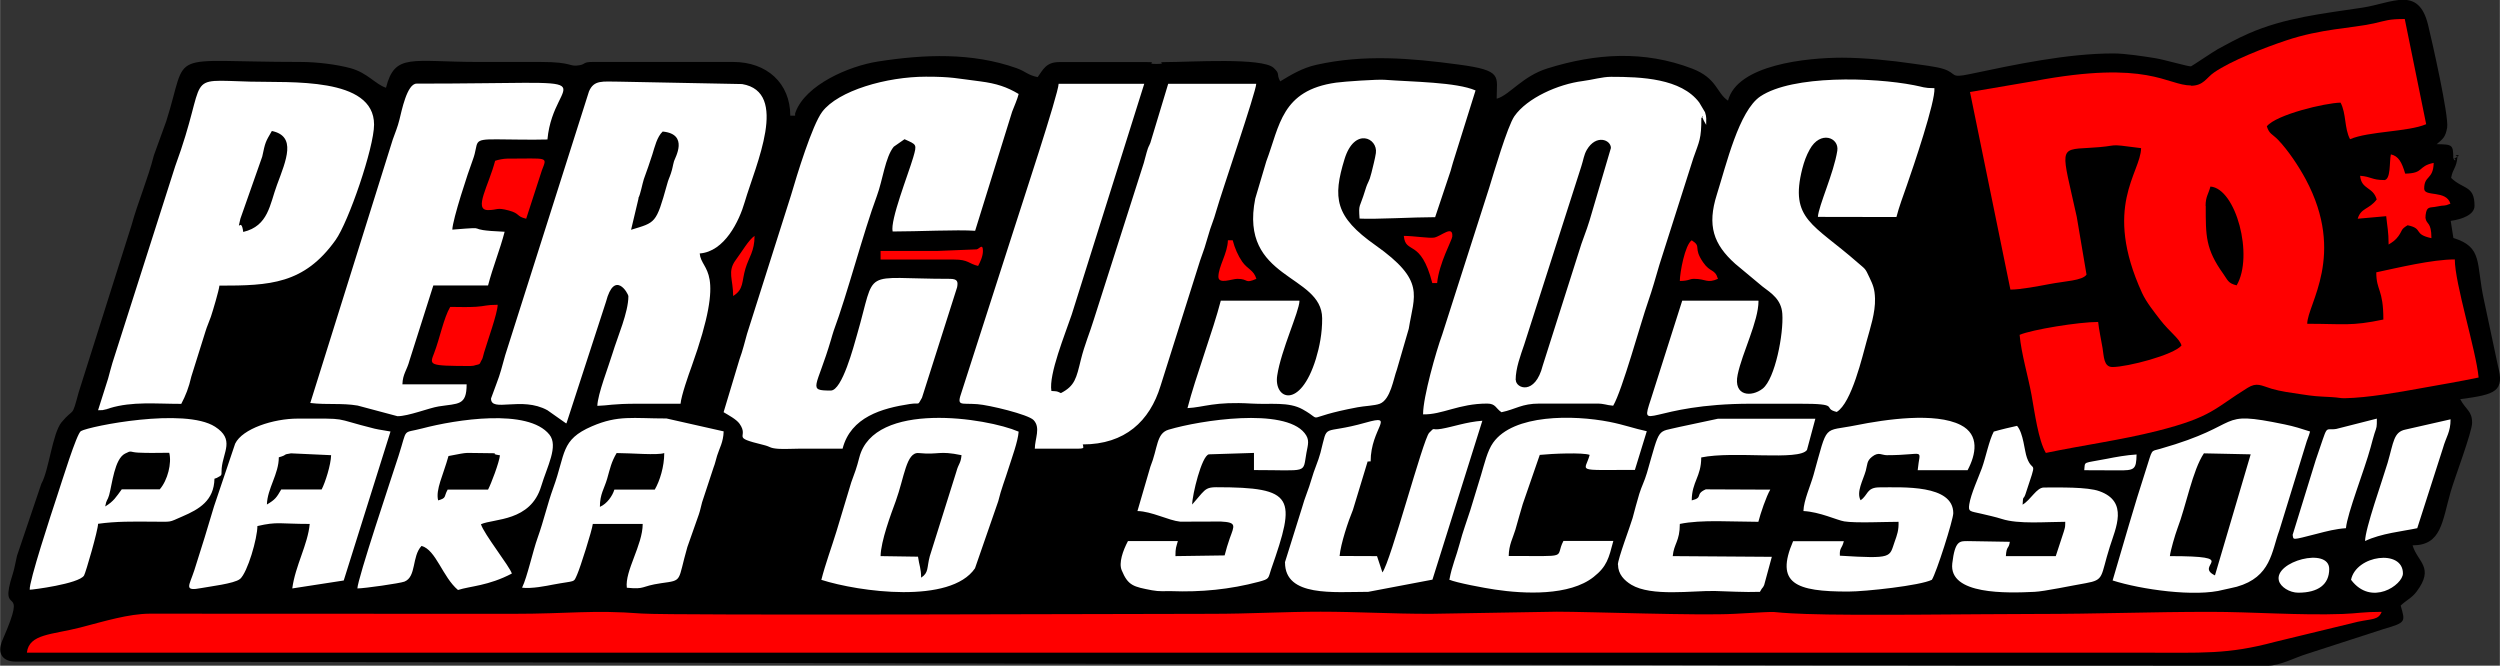 <?xml version="1.0" encoding="UTF-8"?>
<!DOCTYPE svg PUBLIC "-//W3C//DTD SVG 1.1//EN" "http://www.w3.org/Graphics/SVG/1.1/DTD/svg11.dtd">
<!-- Creator: CorelDRAW -->
<svg xmlns="http://www.w3.org/2000/svg" xml:space="preserve" width="66.107mm" height="17.603mm" version="1.1" style="shape-rendering:geometricPrecision; text-rendering:geometricPrecision; image-rendering:optimizeQuality; fill-rule:evenodd; clip-rule:evenodd"
viewBox="0 0 176.34 46.96"
 xmlns:xlink="http://www.w3.org/1999/xlink"
 xmlns:xodm="http://www.corel.com/coreldraw/odm/2003">
 <rect x="0" y="0" width="176.34" height="46.96" fill="#333333" stroke="none"/>
 <defs>
  <style type="text/css">
   <![CDATA[
    .fil0 {fill:black}
    .fil2 {fill:red}
    .fil1 {fill:white}
   ]]>
  </style>
 </defs>
 <g id="Camada_x0020_1">
  <g id="_2087978623472">
   <path class="fil0" d="M105.57 6.95c0,-1.59 0.47,-1.98 -2.71,-2.4 -3.35,-0.45 -6.64,-0.73 -10,0.02 -1.01,0.22 -1.83,0.73 -2.56,1.17 -0.3,-0.56 0.03,-0.49 -0.46,-0.95 -0.8,-0.75 -5.89,-0.41 -7.59,-0.41 -0.83,0 0.2,0.12 -0.67,0.13 -0.86,0 0.16,-0.13 -0.67,-0.13l-6.21 0c-0.93,0 -1.14,0.56 -1.51,1.06 -0.72,-0.15 -0.8,-0.38 -1.48,-0.63 -3.16,-1.12 -6.52,-0.98 -9.79,-0.47 -2.09,0.33 -5.08,1.65 -5.8,3.55 -0.06,0.18 -0.03,0.05 -0.04,0.27l-0.34 0c0,-2.29 -1.65,-3.79 -4.03,-3.79l-9.9 0c-0.71,0 -0.49,0.15 -0.93,0.23 -0.8,0.14 -0.41,-0.23 -2.76,-0.23 -1.45,0 -2.91,0 -4.36,0 -4.76,0 -5.91,-0.65 -6.54,1.82 -0.76,-0.25 -1.3,-1.05 -2.5,-1.38 -0.96,-0.26 -2.35,-0.44 -3.54,-0.44 -9.69,0 -7.82,-0.98 -9.46,4.18l-0.87 2.4c-0.42,1.66 -1.14,3.33 -1.58,4.94l-3.73 11.79c-0.51,1.89 -0.29,1.01 -1.2,2.1 -0.65,0.78 -0.9,3.42 -1.43,4.34l-1.72 5.09c-0.1,0.41 -0.17,0.88 -0.29,1.25 -1.1,3.37 1.18,0.33 -0.72,4.66 -0.47,1.08 0.11,1.54 0.87,1.55 52.96,0.05 105.93,0.29 158.9,0.29 0.9,0 1.94,-0.58 2.77,-0.83l5.43 -1.76c1.58,-0.46 1.52,-0.5 1.19,-1.65 0.39,-0.38 0.78,-0.53 1.11,-0.97 1.31,-1.73 0.08,-2.09 -0.27,-3.28 2.04,0 2.08,-1.66 2.69,-3.79 0.25,-0.88 1.51,-4.21 1.51,-4.85 0,-0.85 -0.43,-0.9 -0.84,-1.67 2.54,-0.34 3.14,-0.54 2.65,-2.41l-0.97 -4.56c-0.58,-2.62 -0.05,-3.75 -2.16,-4.4l-0.19 -1.21c0.8,-0.11 1.68,-0.43 1.68,-1.06 0,-1.46 -0.8,-1.14 -1.65,-1.97 0.12,-0.69 0.38,-0.67 0.45,-1.52 -0.45,-0.06 0.48,-0.21 -0.14,0.11 -0.39,0.2 0.31,0.22 -0.16,0.04 0,-0.98 -0.05,-0.99 -1.17,-1.01 0.44,-0.37 0.62,-0.49 0.74,-1.17 0.13,-0.82 -1.09,-6.2 -1.35,-7.26 -0.68,-2.75 -2.5,-1.53 -4.63,-1.2 -2.78,0.42 -5.47,0.7 -8.04,1.83 -0.74,0.32 -1.54,0.76 -2.15,1.09 -0.29,0.16 -1.85,1.21 -1.9,1.22 -0.16,0.03 -1.88,-0.47 -2.49,-0.57 -0.8,-0.13 -2.15,-0.34 -2.99,-0.34 -3.25,0 -6.92,0.78 -10.14,1.46 -1.41,0.3 -0.87,-0.04 -1.82,-0.36 -0.5,-0.17 -1.63,-0.3 -2.25,-0.39 -1.34,-0.2 -3.36,-0.41 -4.92,-0.41 -2.49,0 -7.4,0.49 -8.05,3.03 -0.82,-0.54 -0.76,-1.58 -2.53,-2.26 -3.4,-1.3 -6.8,-1.08 -10.22,-0.01 -1.73,0.54 -2.65,1.85 -3.52,2.12z"/>
   <path class="fil1" d="M73.02 31.65c0.73,0 1.46,-0 2.19,0 1.41,0.01 1.2,0.01 1.18,-0.25 -0,-0.01 -0.02,-0.04 -0.02,-0.05 2.98,0 4.73,-1.64 5.49,-4.13l2.79 -8.84c0.24,-0.65 0.4,-1.14 0.57,-1.75 0.19,-0.7 0.38,-1.05 0.57,-1.75 0.39,-1.37 2.8,-8.38 2.82,-8.97l-6.21 0 -1.26 4.17c-0.14,0.35 -0.11,0.16 -0.26,0.67 -0.09,0.29 -0.1,0.41 -0.2,0.74l-3.53 11.06c-0.27,0.89 -0.65,1.77 -0.91,2.82 -0.32,1.31 -0.42,1.85 -1.41,2.36 -0.31,-0.14 -0.21,-0.12 -0.67,-0.15 -0.2,-1.17 0.97,-4.01 1.43,-5.38l5.12 -16.29 -6.04 0c-0.02,0.73 -2.66,8.7 -3.21,10.44l-3.63 11.29c-0.37,1.06 -0.09,0.78 1.1,0.87 0.84,0.06 3.6,0.73 3.97,1.12 0.52,0.54 0.09,1.32 0.09,2.03zm74 1.52c0.79,0 1.57,0 2.36,0.01 1.18,0.01 1.31,-0.04 1.33,-1.12 -0.7,0.04 -1.53,0.19 -2.07,0.3 -1.77,0.35 -1.55,0.14 -1.62,0.81zm18.82 7.73c1.43,1.91 3.66,0.36 3.66,-0.45 0,-1.73 -3.3,-1.3 -3.66,0.45zm-3.72 0.91c1.4,0 2.18,-0.58 2.18,-1.67 0,-1.58 -3.9,-0.54 -3.55,0.82 0.11,0.44 0.75,0.85 1.37,0.85zm3.36 -4.55c0.1,-1.07 1.31,-4.11 1.74,-5.7 0.1,-0.36 0.18,-0.69 0.27,-0.97 0.17,-0.51 0.17,-0.41 0.17,-1.06l-2.87 0.73c-0.89,0.14 -0.5,-0.5 -1.44,2.19l-1.63 5.28c0.07,0.37 -0.11,0.39 1.69,-0.07 0.73,-0.19 1.34,-0.35 2.07,-0.4zm1.34 0.91c1.14,-0.55 2.67,-0.69 3.69,-0.91l1.81 -5.64c0.23,-0.82 0.54,-1.13 0.54,-2.04l-3.17 0.72c-0.85,0.17 -0.84,0.87 -1.27,2.35 -0.37,1.25 -1.59,4.65 -1.59,5.52zm-26.18 -7.73c-0.34,0.64 -0.56,1.8 -0.84,2.58 -0.24,0.66 -0.78,1.83 -0.89,2.55 -0.08,0.54 0.03,0.48 0.85,0.67 0.38,0.09 1.02,0.23 1.45,0.37 1.17,0.38 3.11,0.2 4.47,0.2 -0.01,0.42 -0,0.32 -0.1,0.68l-0.57 1.74 -3.52 0c0.05,-0.77 0.2,-0.46 0.28,-1.01l-2.96 -0.05c-0.58,0 -0.91,-0.04 -1.1,1.57 -0.26,2.24 3.89,2.1 5.8,2.01 0.69,-0.03 2.67,-0.45 3.61,-0.61 1.34,-0.24 1.03,-0.44 1.7,-2.56 0.42,-1.34 1.34,-3.19 -0.73,-3.93 -0.85,-0.31 -2.83,-0.26 -3.91,-0.26 -0.53,0 -0.91,0.85 -1.51,1.21 0.04,-0.72 0.05,-0.3 0.2,-0.73 0.89,-2.69 0.53,-1.41 0.11,-2.57 -0.19,-0.51 -0.24,-1.72 -0.7,-2.26 -0.34,0.07 -1.22,0.28 -1.62,0.4zm-133.23 5.3c0.1,-0.55 0.16,-0.39 0.28,-0.81 0.22,-0.8 0.38,-2.55 1.12,-2.93 0.5,-0.26 0.3,-0.1 0.94,-0.07 0.7,0.04 1.47,0.01 2.18,0.01 0.19,0.72 -0.11,1.94 -0.67,2.58l-2.68 0c-0.4,0.54 -0.56,0.84 -1.17,1.21zm-5.31 5.86c0.12,0.01 3.45,-0.41 3.82,-1 0.12,-0.2 0.99,-3.21 0.99,-3.65 1.29,-0.18 2.46,-0.16 3.85,-0.15 1.44,0 1.06,0.08 2.1,-0.37 1.19,-0.51 2.23,-1.12 2.26,-2.66l0.17 -0.06c0.44,-0.23 0.29,-0.16 0.34,-0.68 0.11,-1.17 0.93,-2.03 -0.47,-2.93 -2.14,-1.37 -8.84,-0.04 -9.46,0.31 -0.3,0.17 -1.34,3.56 -1.67,4.55 -0.41,1.24 -2.01,6.11 -1.94,6.64zm100.12 -0.71c0.5,0.22 2.48,0.59 3.23,0.7 2.07,0.31 5.26,0.46 6.96,-0.89 0.94,-0.74 1.07,-1.32 1.39,-2.54l-3.52 0c-0.65,1.23 0.59,1.06 -3.86,1.06 0.01,-0.79 0.3,-1.28 0.47,-1.85 0.19,-0.64 0.34,-1.24 0.52,-1.81l1.2 -3.47c0.87,-0.09 3.05,-0.18 3.52,0 -0.32,1.22 -1.14,1.06 3.19,1.06l0.84 -2.73c-0.9,-0.19 -1.57,-0.45 -2.63,-0.66 -2.56,-0.5 -6.78,-0.55 -8.21,1.47 -0.41,0.57 -0.62,1.51 -0.85,2.27 -0.26,0.87 -0.51,1.66 -0.76,2.49 -0.23,0.73 -0.53,1.51 -0.75,2.36 -0.24,0.91 -0.55,1.58 -0.72,2.52zm11.91 -1.06c0,0.68 0.45,1.12 0.94,1.42 1.42,0.85 4.31,0.41 5.88,0.44 0.85,0.02 2.14,0.1 3.19,0.06 0.23,-0.42 0.16,-0.18 0.3,-0.48l0.54 -1.99 -6.99 -0.05c0.08,-0.88 0.5,-1.04 0.5,-2.27 1.51,-0.32 3.75,-0.15 5.54,-0.15 0.15,-0.59 0.56,-1.8 0.84,-2.27l-4.55 -0.02c-0.8,0.35 -0.13,0.57 -0.99,0.78 0.01,-1.33 0.67,-1.66 0.67,-3.03 2.31,-0.48 6.91,0.26 7.46,-0.53l0.59 -2.2 -6.88 0 -2.72 0.58c-1.61,0.4 -1.32,-0.09 -2.28,3.24 -0.18,0.61 -0.37,0.93 -0.54,1.48 -0.17,0.55 -0.33,1.19 -0.47,1.7 -0.16,0.56 -1.04,2.87 -1.04,3.3zm-23.49 -0.15c0,2.45 3.44,2.07 5.87,2.07l4.53 -0.86 3.52 -11.21c-1.16,0.09 -2.06,0.43 -2.89,0.57 -0.76,0.13 -0.41,-0.17 -0.86,0.28 -0.43,0.44 -2.72,9.1 -3.3,9.85l-0.38 -1.15 -2.64 -0.01c0.08,-0.87 0.61,-2.46 0.94,-3.25l1.03 -3.39c0.18,-0.08 -0.25,0.04 0.1,-0.03l0.12 0c0,-2.36 1.82,-3.35 -0.34,-2.74 -3.2,0.91 -2.63,-0.08 -3.2,2.13 -0.15,0.58 -0.45,1.21 -0.63,1.86 -0.2,0.71 -0.49,1.34 -0.66,1.98l-1.22 3.9zm62.42 -0.45c0.04,-0.39 0.37,-1.51 0.53,-1.94 0.61,-1.59 1.07,-4.12 1.87,-5.31l3.3 0.07 -2.52 8.54c-1.54,-0.74 1.96,-1.36 -3.19,-1.36zm-4.03 1.72c1.97,0.63 5.83,1.19 7.82,0.65 0.07,-0.02 0.67,-0.14 0.93,-0.21 2.43,-0.69 2.45,-2.49 3,-3.97l1.86 -6.05c0.1,-0.37 0.21,-0.55 0.31,-0.93 -0.58,-0.19 -1.15,-0.37 -1.79,-0.5 -5.02,-1.04 -2.66,-0.02 -8.78,1.72 -0.71,0.2 -0.52,-0.03 -1.02,1.51 -0.83,2.54 -1.58,5.22 -2.34,7.78zm-68.8 -4.9c1.01,0.02 2.2,0.67 3.02,0.75l2.86 -0.01c1.13,0.06 0.97,0.26 0.63,1.19 -0.14,0.39 -0.25,0.78 -0.36,1.2l-3.47 0.05c0,-0.6 0.05,-0.61 0.17,-1.06l-3.52 0c-0.36,0.68 -0.66,1.54 -0.44,2.06 0.45,1.09 0.83,1.16 2.14,1.41 0.52,0.1 0.87,0.05 1.33,0.06 2.13,0.08 4.17,-0.12 6.2,-0.66 0.77,-0.21 0.65,-0.22 0.87,-0.88 1.77,-5.06 1.7,-5.79 -3.89,-5.79 -0.59,0 -0.74,0.15 -1.02,0.45l-0.66 0.77c0,-0.65 0.67,-3.45 1.18,-3.54l3.18 -0.1 0 1.21c3.89,0 3.43,0.28 3.7,-1.21 0.11,-0.6 0.25,-0.93 -0.13,-1.4 -1.45,-1.81 -7.34,-0.91 -9.59,-0.24 -0.88,0.26 -0.75,1.29 -1.29,2.62l-0.91 3.12zm46.98 0c1.16,0.06 2.38,0.65 2.88,0.73 0.77,0.13 2.92,0.03 3.83,0.03 0.02,0.59 -0.1,0.92 -0.28,1.42 -0.38,1.08 -0.1,1.2 -3.86,0.97 -0.03,-0.59 0.14,-0.46 0.28,-1.02l-3.58 0c-1.28,2.98 0.17,3.56 3.91,3.55 1.18,-0 5.06,-0.42 5.88,-0.83 0.31,-0.47 1.51,-4.23 1.51,-4.7 0,-2.03 -3.58,-1.82 -5.2,-1.82 -0.93,0 -0.8,0.55 -1.34,0.91 -0.31,-0.59 0.17,-1.39 0.37,-2.09 0.12,-0.44 0.06,-0.68 0.44,-0.98 0.47,-0.37 0.67,-0.11 1.04,-0.11 2.82,0 2.33,-0.57 2.18,1.06l3.52 0c0.59,-1.11 0.87,-2.5 -0.49,-3.19 -1.79,-0.91 -5.29,-0.4 -7.38,0.02 -2.38,0.48 -1.96,-0.2 -3,3.51 -0.21,0.75 -0.69,1.79 -0.71,2.54zm-65.1 3.18c0.02,-1.06 0.73,-2.96 1.07,-3.88 0.61,-1.68 0.74,-3.47 1.62,-3.39 1.47,0.14 1.38,-0.19 3.02,0.15 -0.06,0.62 -0.2,0.55 -0.37,1.18l-1.87 5.95c-0.22,0.83 -0.06,1.15 -0.61,1.51 0,-0.65 -0.13,-0.84 -0.22,-1.48l-2.63 -0.04zm-4.19 1.67c2.69,0.86 9.12,1.73 10.85,-0.81l1.64 -4.73c0.21,-0.87 0.47,-1.49 0.74,-2.36 0.22,-0.7 0.65,-1.85 0.7,-2.55 -2.24,-0.97 -10.2,-2.21 -11.24,1.82 -0.19,0.75 -0.32,1.08 -0.57,1.76l-1.04 3.45c-0.36,1.17 -0.78,2.29 -1.07,3.43zm-38.26 -8.64c0.66,-0.18 0.22,-0.19 0.86,-0.28l2.83 0.13c-0.02,0.69 -0.41,1.92 -0.67,2.42l-2.85 0c-0.33,0.57 -0.42,0.71 -1.01,1.06 0.03,-1.13 0.84,-2.15 0.84,-3.33zm-2.74 8.59c0.54,-0.47 1.23,-2.88 1.23,-3.74 1.42,-0.33 1.57,-0.15 3.69,-0.15 -0.13,1.45 -1.02,2.95 -1.23,4.55l3.63 -0.56 3.3 -10.51c-0.34,-0.07 -0.74,-0.11 -1.12,-0.2 -3.14,-0.78 -1.64,-0.71 -5.43,-0.71 -1.71,0 -3.9,0.71 -4.41,1.77l-1.49 4.42c-0.42,1.43 -0.89,2.95 -1.39,4.51 -0.36,1.11 -0.78,1.5 0.52,1.25 0.51,-0.1 2.31,-0.31 2.69,-0.63zm25.39 -5.1c0,-0.9 0.31,-1.28 0.51,-1.97 0.22,-0.77 0.29,-1.17 0.67,-1.82 1.01,0 2.89,0.17 3.36,0 0,0.95 -0.31,1.96 -0.67,2.58l-2.85 0c-0.13,0.44 -0.52,1 -1.01,1.21zm-5.48 5.71c0.68,0.08 1.71,-0.13 2.17,-0.22 1.65,-0.31 1.43,-0.1 1.71,-0.72 0.21,-0.47 1.05,-3.11 1.1,-3.56l3.52 0c0,1.49 -1.27,3.32 -1.12,4.5 1.36,0.13 0.91,-0.1 2.42,-0.32 1.56,-0.22 1.14,-0.08 1.85,-2.55l0.81 -2.3c0.11,-0.32 0.15,-0.58 0.23,-0.86l0.81 -2.46c0.12,-0.3 0.14,-0.48 0.25,-0.83 0.16,-0.52 0.44,-0.95 0.46,-1.71l-4.03 -0.91c-2.38,0 -3.41,-0.25 -5.26,0.55 -2.23,0.96 -1.84,1.92 -2.73,4.35 -0.42,1.16 -0.66,2.28 -1.11,3.54 -0.31,0.85 -0.74,2.79 -1.08,3.47zm-5.2 -9.29c1.67,-0.32 0.9,-0.2 2.96,-0.2 0.78,0 -0.19,0.02 0.67,0.15 -0.05,0.5 -0.63,2.03 -0.84,2.42l-2.85 0c-0.29,0.52 -0.05,0.58 -0.67,0.76 -0.19,-0.76 0.35,-1.76 0.73,-3.13zm-6.43 9.34c0.5,-0 3,-0.36 3.32,-0.48 0.86,-0.34 0.51,-1.78 1.21,-2.52 1.02,0.28 1.48,2.19 2.57,3.11 0.87,-0.28 2.14,-0.29 3.8,-1.16 -0.15,-0.5 -1.98,-2.8 -2.18,-3.48 0.94,-0.41 3.5,-0.18 4.25,-2.68 0.42,-1.4 1.23,-2.83 0.58,-3.64 -1.51,-1.88 -6.64,-1.05 -8.96,-0.44 -1.48,0.39 -1.02,-0.11 -1.69,1.96 -0.49,1.52 -2.88,8.64 -2.9,9.35zm-3.3 -13.08c1.18,0.14 2.2,-0.01 3.32,0.18l2.81 0.75c0.75,0.01 2.25,-0.59 2.91,-0.69 1.39,-0.22 1.97,-0.04 1.97,-1.56l-4.53 0c0.02,-0.73 0.32,-0.99 0.5,-1.68l1.68 -5.29 3.86 0c0.34,-1.31 0.84,-2.51 1.17,-3.79 -3.25,-0.14 -0.65,-0.4 -3.69,-0.15 0.02,-0.72 1.12,-4.07 1.44,-4.91 0.48,-1.27 -0.13,-1.48 1.74,-1.46 1.17,0.01 2.37,0.04 3.53,0.01 0.44,-4.79 5.29,-3.94 -9.23,-3.94 -0.68,0 -1.06,1.95 -1.21,2.54 -0.13,0.53 -0.29,0.89 -0.47,1.4l-5.82 18.59zm-4.75 -12.07c-0.14,-1.12 -0.47,0.18 -0.2,-0.93l1.54 -4.38c0.22,-1.03 0.22,-1.02 0.68,-1.81 1.75,0.37 1.02,2.03 0.36,3.81 -0.51,1.37 -0.6,2.89 -2.37,3.31zm-10.24 12.58c0.39,-0.01 0.26,0.01 0.59,-0.07 0.9,-0.22 -0.54,0.16 0.24,-0.08 1.59,-0.48 3.22,-0.3 5.04,-0.3 0.31,-0.59 0.53,-1.14 0.71,-1.93l1 -3.19c0.1,-0.34 0.25,-0.65 0.38,-1.03 0.15,-0.45 0.57,-1.86 0.6,-2.19 3.55,0 5.97,-0.1 8.19,-3.21 0.92,-1.28 2.72,-6.53 2.72,-8.15 0,-3.38 -5.93,-2.95 -8.72,-3.03 -4.86,-0.13 -2.89,-0.61 -5.31,5.97l-4.43 13.88c-0.11,0.35 -0.21,0.78 -0.3,1.09l-0.71 2.24zm84.74 -7.73l-5.54 0c-0.54,2.1 -1.78,5.37 -2.35,7.58 1.19,-0.06 1.87,-0.48 4.54,-0.32 1.32,0.08 2.59,-0.15 3.59,0.41 1.65,0.92 -0.22,0.62 3.87,-0.15 0.45,-0.09 1.21,-0.11 1.57,-0.25 0.76,-0.3 0.96,-1.77 1.2,-2.4l0.84 -2.89c0.38,-2.38 1.2,-3.38 -2.35,-5.89 -2.87,-2.02 -3.02,-3.34 -2.18,-6.08 0.7,-2.27 2.36,-1.49 2.21,-0.42 -0.05,0.37 -0.24,1.08 -0.31,1.38 -0.19,0.77 -0.22,0.5 -0.45,1.26 -0.39,1.28 -0.47,0.9 -0.39,1.98 1.13,0.06 3.79,-0.1 5.33,-0.1l1.09 -3.26c0.07,-0.23 0.1,-0.38 0.17,-0.6l1.59 -5.08c-1.36,-0.59 -4.42,-0.6 -6.4,-0.75 -0.53,-0.04 -2.87,0.12 -3.44,0.2 -3.86,0.54 -3.97,3.04 -4.92,5.55l-0.78 2.63c-1.15,5.75 4.7,5.3 4.72,8.44 0.01,1.05 -0.19,2.04 -0.44,2.86 -1.12,3.63 -2.99,2.85 -2.73,1.18 0.27,-1.79 1.55,-4.5 1.57,-5.26zm32.38 0l-5.37 0 -2.21 6.95c-0.82,2.48 -0.06,0.32 7.07,0.32 1.12,0 2.24,0 3.36,-0 3.1,-0.01 1.57,0.31 2.68,0.58 1.06,-0.64 1.82,-3.97 2.12,-5.03 0.24,-0.88 0.61,-1.97 0.58,-2.97 -0.02,-0.69 -0.15,-0.97 -0.39,-1.48 -0.32,-0.69 -0.28,-0.57 -0.84,-1.06 -3.11,-2.73 -4.81,-3.03 -3.9,-6.62 0.13,-0.5 0.28,-0.92 0.52,-1.35 0.75,-1.37 2.09,-0.85 1.95,0.08 -0.25,1.59 -1.32,3.88 -1.37,4.67l5.54 0.01c0.19,-0.74 0.47,-1.47 0.73,-2.22 0.46,-1.31 2.03,-5.94 1.95,-6.87 -0.76,0 -0.79,-0.09 -1.44,-0.21 -2.87,-0.56 -8.56,-0.73 -10.84,0.79 -1.51,1.02 -2.4,4.81 -3.07,6.93 -0.69,2.18 -0.24,3.5 1.3,4.88l1.92 1.6c0.64,0.48 1.33,0.92 1.4,1.92 0.1,1.42 -0.51,4.58 -1.38,5.28 -0.8,0.63 -2.09,0.54 -1.77,-0.98 0.32,-1.55 1.47,-3.76 1.47,-5.2zm-79.01 -7.23c0.15,-0.26 0.28,-1 0.39,-1.34 0.23,-0.62 0.4,-1.13 0.6,-1.74 0.17,-0.54 0.33,-1.25 0.73,-1.62 1.87,0.18 0.87,1.85 0.8,2.09 -0.11,0.4 -0.09,0.47 -0.22,0.86 -0.11,0.34 -0.17,0.39 -0.28,0.81 -0.77,2.76 -0.8,2.64 -2.53,3.17l0.53 -2.23zm-5.06 15.86l2.78 -8.55c0.6,-2.3 1.58,-0.58 1.58,-0.39 0,1.13 -0.75,2.82 -1.11,4 -0.28,0.93 -1.06,2.91 -1.08,3.73 0.8,-0.02 1.01,-0.15 2.85,-0.15 1.01,0 2.01,0 3.02,0 0.05,-0.57 0.56,-2.03 0.78,-2.63 2.51,-7 0.69,-6.65 0.57,-7.97 1.76,-0.13 2.79,-2.29 3.18,-3.64 0.77,-2.61 3.15,-7.75 -0.19,-8.31l-8.71 -0.17c-1.12,-0 -1.74,-0.14 -2.09,0.69l-5.91 18.61c-0.24,0.85 -0.33,1.27 -0.62,2.02 -0.04,0.1 -0.38,1.02 -0.38,1.03 -0.01,1.02 2.15,-0.18 3.98,0.83l1.32 0.93zm66.95 -3.03c0,-0.84 0.35,-1.75 0.6,-2.49l4.03 -12.58c0.15,-0.45 0.18,-0.81 0.39,-1.17 0.66,-1.12 1.7,-0.71 1.7,-0.13l-1.34 4.55c-0.22,0.79 -0.46,1.46 -0.74,2.21l-2.73 8.59c-0.54,2.13 -1.9,1.61 -1.9,1.01zm-6.54 2.42c1.36,0.04 2.51,-0.76 4.53,-0.76 0.61,0 0.6,0.34 1.01,0.61 1.01,-0.21 1.42,-0.61 2.68,-0.61l4.03 0c0.58,0 0.65,0.11 1.17,0.15 0.64,-1.08 1.94,-5.85 2.46,-7.33 0.32,-0.92 0.51,-1.63 0.8,-2.61l2.4 -7.54c0.42,-1.2 0.56,-1.32 0.56,-2.83 0.29,-0.08 -0.22,-0.43 0.34,0.5 0,-0.41 0.04,-0.52 -0.08,-0.89 -0.01,-0.02 -0.4,-0.68 -0.41,-0.69 -1.28,-1.7 -4.08,-1.81 -6.22,-1.81 -0.63,0 -1.3,0.21 -2.01,0.3 -1.72,0.22 -3.91,1.19 -4.81,2.48 -0.49,0.71 -1.47,4.06 -1.78,5.06l-3.31 10.34c-0.43,1.17 -1.35,4.42 -1.35,5.6zm-49.33 -0.15c0.33,0.2 0.89,0.49 1.12,0.81 0.73,1.03 -0.72,0.91 1.7,1.5 0.53,0.13 0.39,0.22 1.03,0.27 0.41,0.03 1.08,-0.01 1.52,-0.01 1.01,-0 2.01,-0 3.02,-0 0.58,-2.24 2.79,-2.85 4.74,-3.15 0.79,-0.12 0.5,0.16 0.86,-0.44l2.48 -7.8c0.07,-0.39 0.04,-0.59 -0.52,-0.59 -6.36,0 -5.14,-0.88 -6.54,3.94 -0.23,0.8 -1.05,3.94 -1.85,3.94 -1.69,0 -0.99,-0.17 0.02,-3.61 0.04,-0.12 0.11,-0.41 0.18,-0.6 0.98,-2.64 2.1,-6.97 3.05,-9.52 0.41,-1.1 0.59,-2.74 1.19,-3.47l0.76 -0.53c0.85,0.39 0.89,0.33 0.61,1.29 -0.36,1.22 -1.63,4.42 -1.45,5.22 1.77,0 4.54,-0.14 5.82,-0.05l2.61 -8.4c0.16,-0.42 0.37,-0.88 0.46,-1.25 -0.82,-0.49 -1.55,-0.74 -2.71,-0.89 -1.7,-0.21 -1.98,-0.33 -3.83,-0.33 -2.77,0 -6.19,0.98 -7.32,2.48 -0.71,0.95 -1.78,4.45 -2.2,5.89l-3.1 9.77c-0.16,0.56 -0.3,1.17 -0.53,1.79l-1.11 3.69z"/>
   <path class="fil2" d="M31.75 21.65c-0.46,0.78 -0.74,2.24 -1.13,3.25 -0.33,0.86 -0.44,0.91 2.54,0.92l0.23 -0.02c0.03,-0 0.08,-0.02 0.1,-0.03 0.45,-0.08 0.33,-0.14 0.45,-0.32 0.12,-0.18 0.11,-0.28 0.2,-0.58 0.23,-0.78 0.95,-2.77 0.96,-3.37 -0.83,0 -0.87,0.1 -1.52,0.14 -0.56,0.04 -1.27,0.01 -1.84,0.01zm-29.85 24.39l148.99 0c4.58,0 6.21,0.14 9.58,-0.76l5.85 -1.42c1.03,-0.22 1.45,-0.12 1.68,-0.7 -1.33,0 -1.67,0.11 -2.74,0.15 -3.05,0.11 -6.39,-0.15 -9.36,-0.15 -4.21,0 -7.94,0.15 -12.32,0.15 -3.93,0 -12.72,0.13 -16.2,0 -3.44,-0.12 -0.84,-0.24 -5.03,-0.01 -2.52,0.14 -10.17,-0.15 -12.54,-0.15l-8.9 0.15c-2.85,0 -5.17,-0.15 -7.76,-0.15 -2.59,0 -4.91,0.15 -7.76,0.15 -4.9,0 -38.02,0.13 -40.12,-0.02 -3.55,-0.27 -5.01,0.02 -9.16,0.02l-25.56 -0.01c-1.49,0.01 -3.18,0.53 -4.91,0.98 -1.99,0.51 -3.58,0.44 -3.75,1.75zm153.68 -31.52c0,-0.65 0.2,-0.82 0.34,-1.36 1.8,0.13 3.07,4.89 1.85,6.97 -0.61,-0.15 -0.62,-0.36 -0.94,-0.81 -1.26,-1.76 -1.24,-2.68 -1.24,-4.79zm-1.01 -8.49c-1.74,0 -2.99,-1.84 -11.09,-0.31l-4.52 0.77 2.85 13.94c0.73,0 2,-0.25 2.75,-0.39 1.08,-0.21 2.34,-0.24 2.62,-0.67l-0.69 -4.08c-1.06,-4.82 -1.34,-4.74 0.86,-4.86 2.45,-0.13 0.95,-0.34 3.68,0.02 -0.03,1.76 -2.72,4.12 0.07,10.22 0.31,0.67 0.86,1.34 1.27,1.88 0.69,0.89 1.37,1.33 1.51,1.82 -0.55,0.67 -3.82,1.52 -4.87,1.52 -0.63,0 -0.6,-0.76 -0.7,-1.34 -0.08,-0.49 -0.26,-1.33 -0.31,-1.84 -1.36,0 -4.68,0.54 -5.54,0.91 0.12,1.34 0.6,2.92 0.84,4.24 0.22,1.22 0.48,3.19 1.01,4.09 2.58,-0.54 5.32,-0.91 7.85,-1.55 3.92,-0.99 4.04,-1.6 6.38,-3.04 0.66,-0.41 0.96,-0.16 1.69,0.06 0.63,0.19 1.41,0.29 2.08,0.39 0.9,0.14 1.13,0.15 2.13,0.2 0.56,0.03 0.62,0.09 0.98,0.08 1.6,-0.03 3.79,-0.42 5.38,-0.71 1.28,-0.23 2.76,-0.48 4.04,-0.75 -0.18,-1.92 -1.68,-6.63 -1.68,-8.33 -1.61,0 -4.02,0.59 -5.54,0.91 0,1.32 0.5,1.15 0.5,3.33 -2.29,0.48 -2.76,0.3 -5.37,0.3 0,-1.37 2.76,-4.84 -0.11,-10.2 -0.49,-0.91 -1.23,-2.03 -1.95,-2.78 -0.41,-0.42 -0.62,-0.4 -0.79,-0.95 0.67,-0.83 4.12,-1.65 5.2,-1.67 0.41,0.77 0.26,1.81 0.67,2.58 1.32,-0.57 4.09,-0.51 5.37,-1.06l-1.51 -7.42c-1.13,0 -1.31,0.11 -2.18,0.31 -1.58,0.35 -3.72,0.37 -6.21,1.21 -1.5,0.5 -3.86,1.42 -5.06,2.25 -0.55,0.37 -0.73,0.94 -1.65,0.94zm13.59 6.67c-0.85,0 -0.89,-0.24 -1.68,-0.3 0.09,0.99 0.91,0.76 1.17,1.67 -0.54,0.72 -1.11,0.58 -1.34,1.36l2.01 -0.18c0.07,0.72 0.17,1.08 0.17,2 0.29,-0.18 0.48,-0.3 0.69,-0.59 0.31,-0.43 0.15,-0.47 0.65,-0.77 1.15,0.24 0.36,0.63 1.68,0.91 0,-1.18 -0.35,-0.93 -0.42,-1.43l0.01 -0.2c0.08,-0.66 0.3,-0.49 0.8,-0.6 0.58,-0.13 0.45,0.01 0.95,-0.2 -0.29,-0.99 -1.85,-0.46 -1.85,-1.06 0,-0.96 0.64,-0.61 0.67,-1.82 -1.16,0.24 -0.64,0.73 -2.01,0.76 -0.24,-0.81 -0.47,-1.24 -1.01,-1.36 -0.12,0.53 0.02,1.82 -0.5,1.82zm-116.45 8.18c0.77,-0.47 0.59,-1.02 0.87,-1.94 0.24,-0.8 0.64,-1.21 0.64,-2.3 -0.42,0.28 -0.92,1.16 -1.32,1.69 -0.62,0.83 -0.19,1.36 -0.19,2.55zm34.23 -1.36c0,0.56 0.96,0.15 1.34,0.15 0.82,0 0.48,0.37 1.34,0 -0.19,-0.63 -0.62,-0.67 -1,-1.21 -0.29,-0.42 -0.53,-0.96 -0.67,-1.51l-0.34 0c-0.02,0.93 -0.67,1.84 -0.67,2.58zm32.55 0.3c0.7,-0.01 0.64,-0.15 1.01,-0.15 0.85,0 0.9,0.34 1.68,0 -0.22,-0.73 -0.53,-0.41 -1.05,-1.17 -0.74,-1.08 -0.06,-1.07 -0.8,-1.55 -0.48,0.32 -0.84,2.29 -0.84,2.88zm-56.38 -2.12l0 0.61 5.2 0c1,0 1,0.29 1.68,0.45 0.14,-0.26 0.34,-0.67 0.34,-1.06 0,-0.57 -0.26,-0.14 -0.44,-0.11l-2.74 0.11c-1.34,-0 -2.68,0 -4.03,0zm36.91 -1.06c0.12,1.34 1.19,0.14 2.01,3.33l0.34 0c0.13,-1.39 1.06,-3.05 1.07,-3.28 0.06,-0.85 -0.79,-0.02 -1.28,0.07 -0.35,0.06 -1.44,-0.12 -2.14,-0.12zm-64.1 -5.3c-0.45,1.74 -1.55,3.48 -0.5,3.48 0.68,0 0.58,-0.21 1.47,0.03 0.81,0.22 0.5,0.41 1.22,0.58l1.11 -3.42c0.38,-0.99 0.47,-0.82 -2.45,-0.82 -0.26,0 -0.64,0.08 -0.84,0.15z"/>
  </g>
 </g>
</svg>
